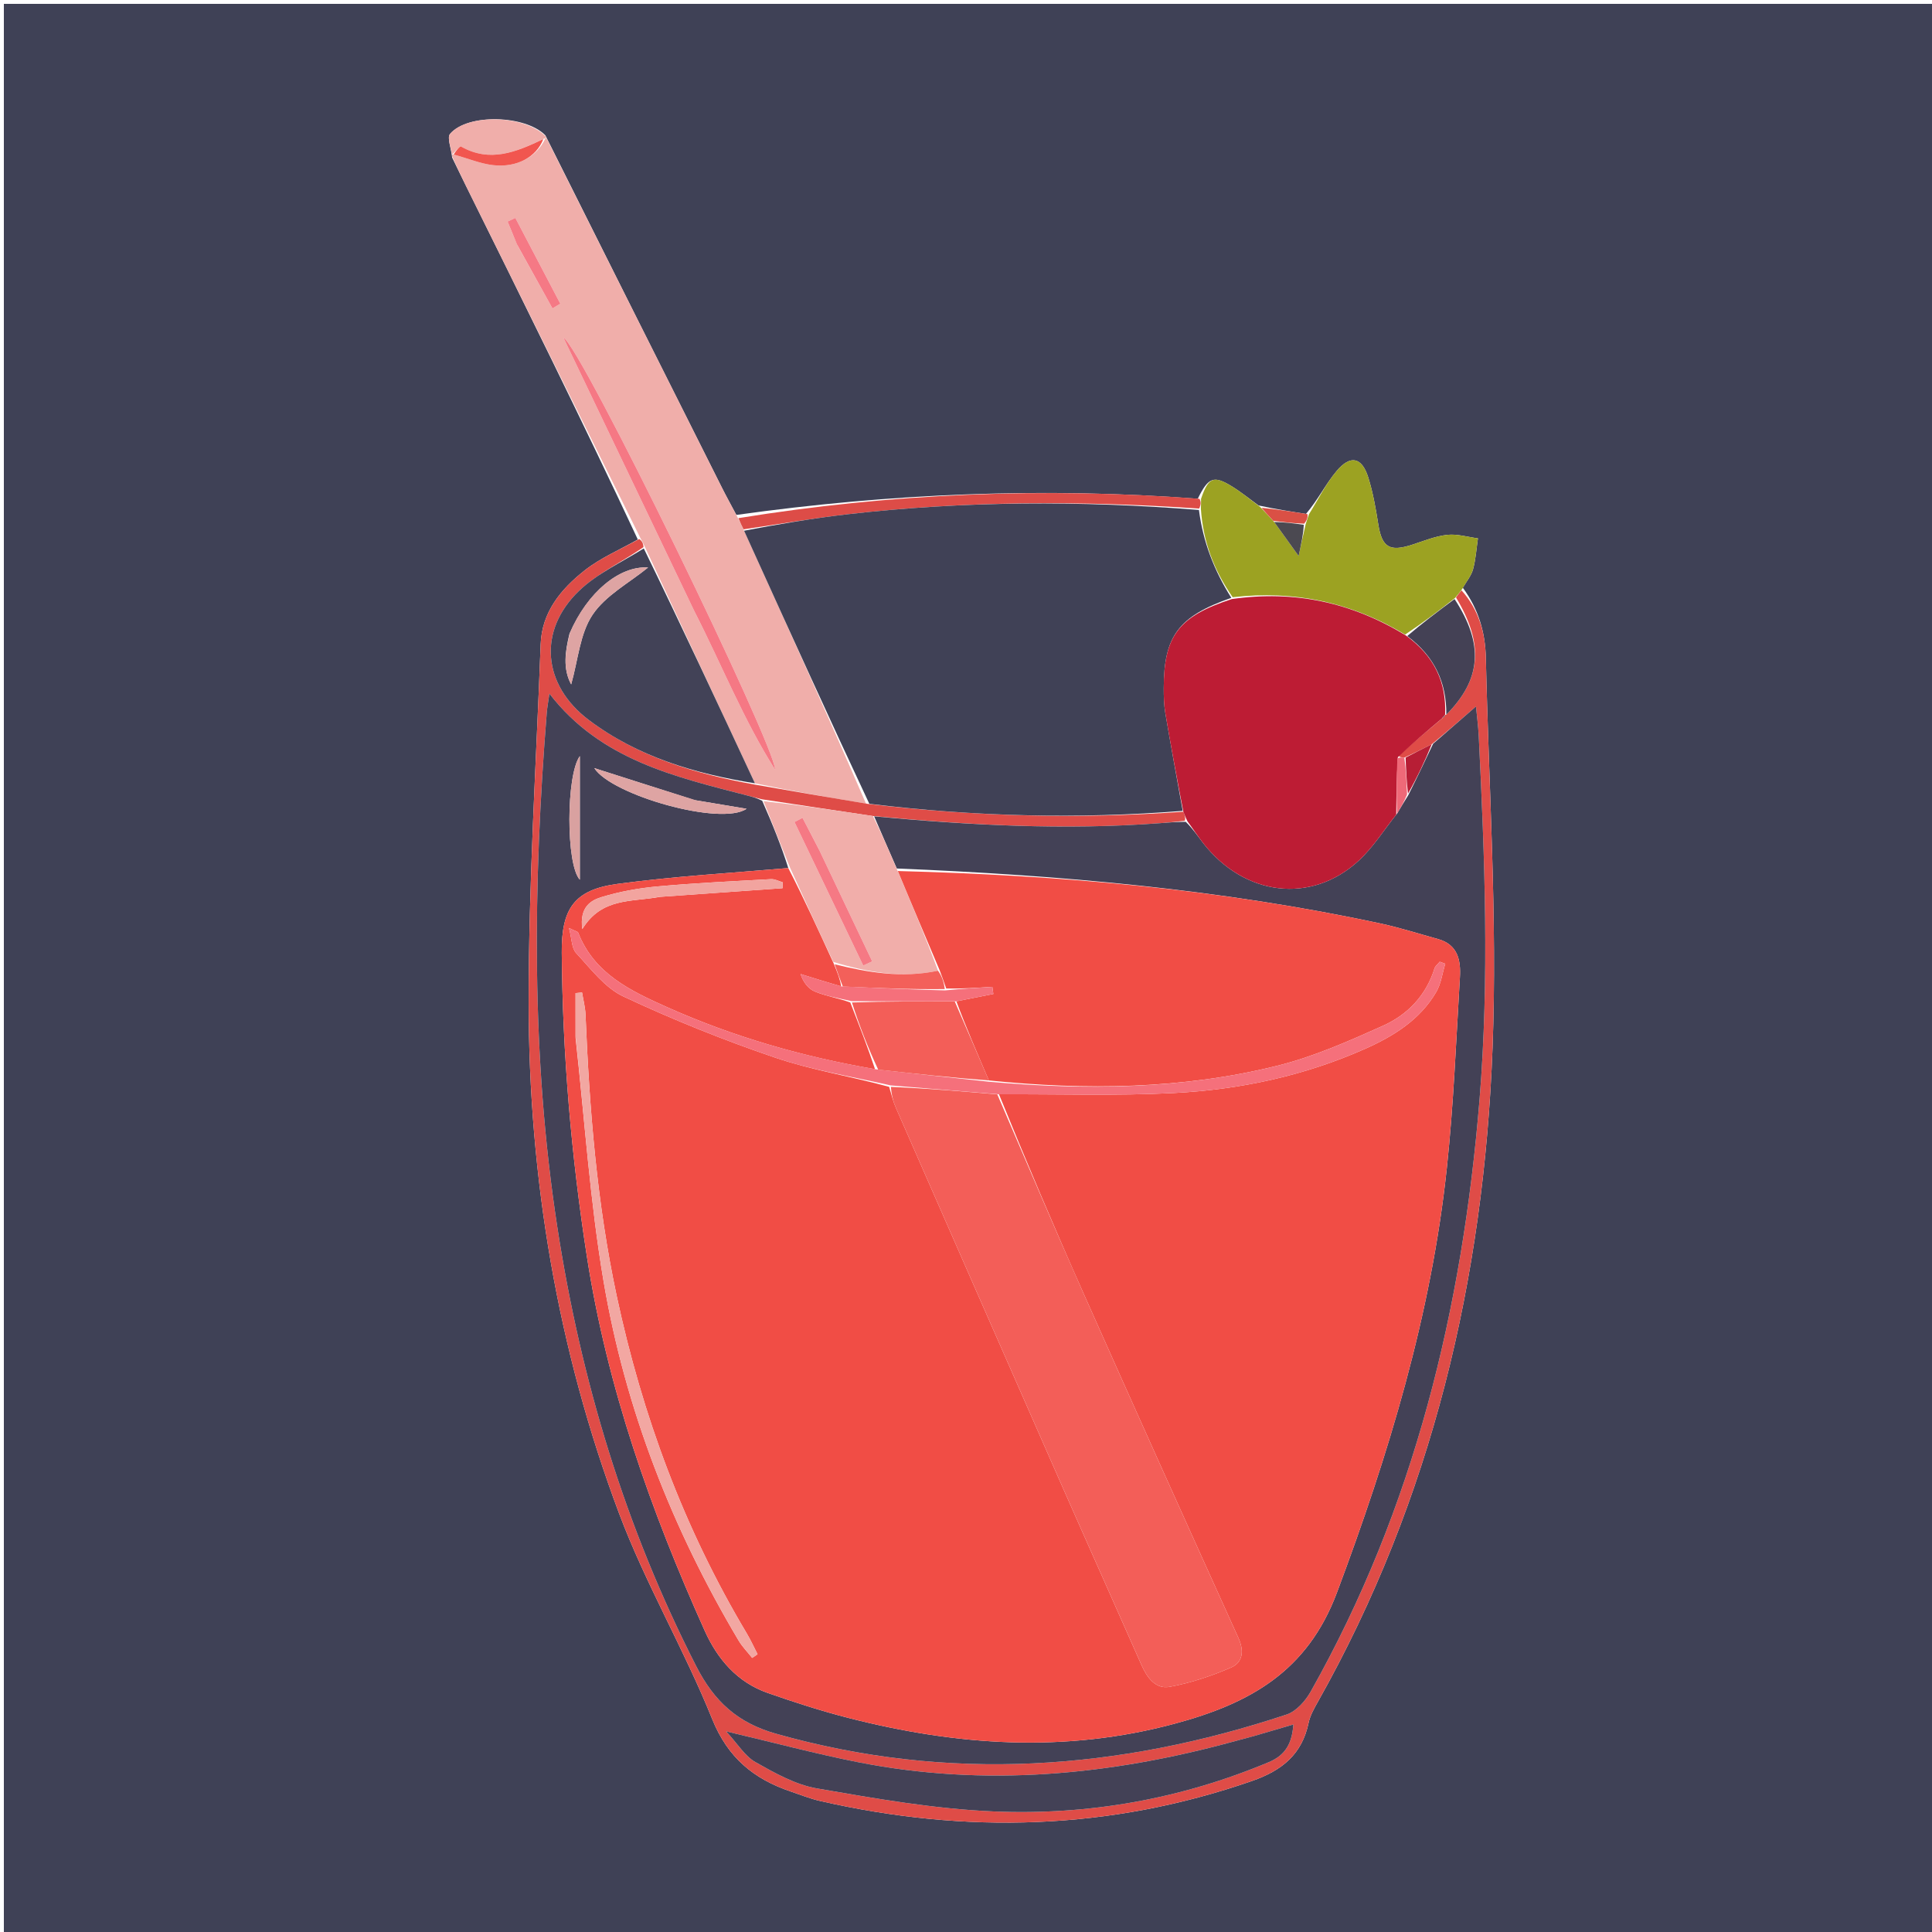 <svg version="1.1" id="Layer_1" xmlns="http://www.w3.org/2000/svg" xmlns:xlink="http://www.w3.org/1999/xlink" x="0px" y="0px"
	 width="100%" viewBox="0 0 500 500" enable-background="new 0 0 500 500" xml:space="preserve">
<path fill="#3F4156" opacity="1" stroke="none" 
	d="
M282,501 
	C188,501 94.5,501 1,501 
	C1,334.333 1,167.667 1,1 
	C167.667,1 334.333,1 501,1 
	C501,167.667 501,334.333 501,501 
	C428.167,501 355.333,501 282,501 
M325.71,130.815 
	C323.438,129.17 321.254,127.382 318.874,125.912 
	C314.066,122.941 312.71,123.535 309.978,129.078 
	C270.159,126.053 230.527,127.683 190.565,133.262 
	C189.319,130.913 188.027,128.587 186.834,126.211 
	C171.682,96.037 156.544,65.857 141.139,35.023 
	C136.004,29.759 121.037,29.317 116.487,34.637 
	C115.656,35.608 116.732,38.21 117.014,40.775 
	C118.177,43.159 119.327,45.549 120.504,47.926 
	C135.596,78.407 150.693,108.886 165.068,139.627 
	C160.456,142.246 155.445,144.359 151.326,147.603 
	C145.227,152.406 140.233,158.355 139.921,166.735 
	C138.769,197.68 136.796,228.628 136.816,259.573 
	C136.844,304.876 144.269,349.221 160.232,391.708 
	C167.059,409.875 177.041,426.839 184.304,444.867 
	C188.353,454.917 195.072,460.394 204.624,463.632 
	C207.146,464.486 209.639,465.492 212.224,466.084 
	C249.939,474.708 287.168,473.69 323.96,460.931 
	C331.738,458.233 336.939,454.074 338.664,445.865 
	C339.064,443.96 340.1,442.14 341.073,440.411 
	C370.665,387.865 384.028,330.749 386.274,271.136 
	C387.539,237.578 385.295,203.884 384.536,170.254 
	C384.39,163.795 382.71,157.74 378.58,152.111 
	C379.487,150.529 380.749,149.044 381.217,147.342 
	C381.929,144.749 382.091,142.006 382.487,139.326 
	C379.83,138.983 377.119,138.14 374.532,138.425 
	C371.454,138.763 368.459,139.999 365.469,140.972 
	C359.597,142.882 357.635,141.638 356.695,135.687 
	C356.05,131.606 355.335,127.489 354.102,123.56 
	C352.46,118.329 349.51,117.639 345.937,121.873 
	C343.094,125.244 341.108,129.339 337.99,132.996 
	C334.103,132.39 330.217,131.784 325.71,130.815 
z"/>
<path fill="#F0AEAA" opacity="1" stroke="none" 
	d="
M141.403,35.678 
	C156.544,65.857 171.682,96.037 186.834,126.211 
	C188.027,128.587 189.319,130.913 190.839,133.801 
	C191.553,135.224 191.994,136.108 192.566,137.349 
	C193.392,139.214 194.093,140.718 194.778,142.23 
	C204.717,164.142 214.653,186.056 224.121,207.975 
	C214.274,206.348 204.896,204.715 195.377,202.72 
	C185.811,182.188 176.386,162.018 166.886,141.511 
	C166.47,140.571 166.129,139.968 165.789,139.365 
	C150.693,108.886 135.596,78.407 120.504,47.926 
	C119.327,45.549 118.177,43.159 117,40.393 
	C116.985,40.012 117.043,39.965 117.415,39.999 
	C121.063,40.97 124.289,42.37 127.629,42.742 
	C133.811,43.431 138.83,40.629 141.098,35.922 
	C141.2,35.841 141.403,35.678 141.403,35.678 
M179.91,158.622 
	C186.836,172.141 192.443,186.355 200.615,199.218 
	C200.461,192.578 150.222,89.363 145.827,87.41 
	C157.391,111.575 168.487,134.762 179.91,158.622 
M133.958,63.575 
	C136.964,68.989 139.97,74.402 142.976,79.816 
	C143.656,79.412 144.336,79.008 145.016,78.605 
	C141.135,71.2 137.254,63.796 133.374,56.391 
	C132.704,56.708 132.035,57.025 131.366,57.341 
	C132.121,59.204 132.877,61.067 133.958,63.575 
z"/>
<path fill="#DF4C47" opacity="1" stroke="none" 
	d="
M165.428,139.496 
	C166.129,139.968 166.47,140.571 166.534,141.598 
	C160.746,145.596 154.525,148.432 149.867,152.898 
	C139.135,163.188 140.383,177.287 152.366,186.317 
	C165.126,195.932 180.053,200.272 195.518,203.081 
	C204.896,204.715 214.274,206.348 224.513,208.032 
	C252.219,211.356 279.122,211.993 306.249,210.073 
	C306.635,210.966 306.857,211.646 306.62,212.426 
	C304.179,212.699 302.2,212.889 300.218,213.037 
	C275.498,214.894 250.853,213.562 225.918,211.19 
	C216.238,209.729 206.871,208.35 197.161,206.855 
	C195.69,206.457 194.561,206.183 193.436,205.89 
	C174.603,200.986 155.459,196.7 142.187,179.519 
	C141.895,181.597 141.62,183.01 141.506,184.436 
	C137.952,228.869 137.423,273.237 144.219,317.464 
	C150.331,357.243 161.805,395.257 180.181,431.213 
	C184.851,440.35 190.89,445.87 200.833,448.685 
	C245.492,461.328 289.442,458.157 332.975,443.718 
	C335.445,442.899 337.819,440.242 339.174,437.84 
	C366.045,390.236 378.511,338.459 382.91,284.457 
	C385.456,253.196 384.248,221.902 382.702,190.63 
	C382.559,187.738 382.169,184.859 381.976,182.833 
	C378.33,186.007 374.608,189.246 370.534,192.605 
	C368.042,193.838 365.904,194.952 363.438,196.072 
	C362.676,196.018 362.242,195.958 361.937,195.584 
	C365.782,192.148 369.497,189.026 373.39,185.78 
	C373.779,185.452 373.94,185.214 374.005,184.958 
	C373.958,184.973 373.988,185.067 374.306,184.938 
	C383.421,175.791 384.057,166.665 376.811,154.615 
	C377.35,153.838 377.79,153.304 378.23,152.771 
	C382.71,157.74 384.39,163.795 384.536,170.254 
	C385.295,203.884 387.539,237.578 386.274,271.136 
	C384.028,330.749 370.665,387.865 341.073,440.411 
	C340.1,442.14 339.064,443.96 338.664,445.865 
	C336.939,454.074 331.738,458.233 323.96,460.931 
	C287.168,473.69 249.939,474.708 212.224,466.084 
	C209.639,465.492 207.146,464.486 204.624,463.632 
	C195.072,460.394 188.353,454.917 184.304,444.867 
	C177.041,426.839 167.059,409.875 160.232,391.708 
	C144.269,349.221 136.844,304.876 136.816,259.573 
	C136.796,228.628 138.769,197.68 139.921,166.735 
	C140.233,158.355 145.227,152.406 151.326,147.603 
	C155.445,144.359 160.456,142.246 165.428,139.496 
M323.956,449.461 
	C322.51,449.842 321.06,450.209 319.618,450.605 
	C287.438,459.441 254.912,462.569 221.913,456.023 
	C211.061,453.87 200.349,451.006 187.92,448.078 
	C190.962,451.371 192.776,454.49 195.487,456.02 
	C200.512,458.856 205.868,461.882 211.429,462.843 
	C226.612,465.468 241.927,468.169 257.275,468.804 
	C281.754,469.817 305.626,465.587 328.402,456.028 
	C332.849,454.161 334.384,450.972 334.723,446.294 
	C331.095,447.356 327.913,448.287 323.956,449.461 
z"/>
<path fill="#9CA222" opacity="1" stroke="none" 
	d="
M378.405,152.441 
	C377.79,153.304 377.35,153.838 376.533,154.785 
	C372.097,158.255 368.037,161.313 363.643,164.225 
	C349.672,155.814 334.953,152.737 319.012,154.562 
	C314.158,147.561 311.343,140.178 310.785,131.632 
	C310.84,130.545 310.835,129.818 310.829,129.091 
	C312.71,123.535 314.066,122.941 318.874,125.912 
	C321.254,127.382 323.438,129.17 326.156,131.226 
	C327.577,132.692 328.554,133.747 329.76,135.091 
	C331.823,137.938 333.656,140.494 336.087,143.887 
	C336.802,140.558 337.303,138.23 337.912,135.626 
	C338.261,134.604 338.501,133.858 338.742,133.112 
	C341.108,129.339 343.094,125.244 345.937,121.873 
	C349.51,117.639 352.46,118.329 354.102,123.56 
	C355.335,127.489 356.05,131.606 356.695,135.687 
	C357.635,141.638 359.597,142.882 365.469,140.972 
	C368.459,139.999 371.454,138.763 374.532,138.425 
	C377.119,138.14 379.83,138.983 382.487,139.326 
	C382.091,142.006 381.929,144.749 381.217,147.342 
	C380.749,149.044 379.487,150.529 378.405,152.441 
z"/>
<path fill="#DD4C47" opacity="1" stroke="none" 
	d="
M310.404,129.085 
	C310.835,129.818 310.84,130.545 310.348,131.619 
	C279.666,129.528 249.505,129.639 219.404,133.086 
	C210.383,134.12 201.423,135.675 192.435,136.991 
	C191.994,136.108 191.553,135.224 191.095,134.098 
	C230.527,127.683 270.159,126.053 310.404,129.085 
z"/>
<path fill="#F0AEAA" opacity="1" stroke="none" 
	d="
M116.956,40.035 
	C116.732,38.21 115.656,35.608 116.487,34.637 
	C121.037,29.317 136.004,29.759 141.271,35.35 
	C141.403,35.678 141.2,35.841 140.72,35.911 
	C133.525,39.376 126.774,42.165 119.301,37.91 
	C119.027,37.754 117.817,39.243 117.043,39.965 
	C117.043,39.965 116.985,40.012 116.956,40.035 
z"/>
<path fill="#DA5045" opacity="1" stroke="none" 
	d="
M329.53,134.801 
	C328.554,133.747 327.577,132.692 326.466,131.408 
	C330.217,131.784 334.103,132.39 338.366,133.054 
	C338.501,133.858 338.261,134.604 337.527,135.53 
	C334.533,135.407 332.031,135.104 329.53,134.801 
z"/>
<path fill="#404156" opacity="1" stroke="none" 
	d="
M192.566,137.349 
	C201.423,135.675 210.383,134.12 219.404,133.086 
	C249.505,129.639 279.666,129.528 310.286,131.979 
	C311.343,140.178 314.158,147.561 318.666,154.718 
	C305.021,159.508 301.195,164.55 301.175,178.098 
	C301.172,180.242 301.222,182.418 301.579,184.523 
	C303.01,192.98 304.572,201.415 306.086,209.858 
	C279.122,211.993 252.219,211.356 224.982,208.026 
	C214.653,186.056 204.717,164.142 194.778,142.23 
	C194.093,140.718 193.392,139.214 192.566,137.349 
z"/>
<path fill="#424257" opacity="1" stroke="none" 
	d="
M195.377,202.72 
	C180.053,200.272 165.126,195.932 152.366,186.317 
	C140.383,177.287 139.135,163.188 149.867,152.898 
	C154.525,148.432 160.746,145.596 166.609,141.934 
	C176.386,162.018 185.811,182.188 195.377,202.72 
M147.366,164.061 
	C146.281,168.581 145.61,173.054 147.818,177.121 
	C149.611,170.814 150.067,164.027 153.343,159.123 
	C156.716,154.074 162.837,150.861 167.725,146.869 
	C160.383,146.379 152.028,153.219 147.366,164.061 
z"/>
<path fill="#F57884" opacity="1" stroke="none" 
	d="
M179.747,158.286 
	C168.487,134.762 157.391,111.575 145.827,87.41 
	C150.222,89.363 200.461,192.578 200.615,199.218 
	C192.443,186.355 186.836,172.141 179.747,158.286 
z"/>
<path fill="#F57985" opacity="1" stroke="none" 
	d="
M133.795,63.253 
	C132.877,61.067 132.121,59.204 131.366,57.341 
	C132.035,57.025 132.704,56.708 133.374,56.391 
	C137.254,63.796 141.135,71.2 145.016,78.605 
	C144.336,79.008 143.656,79.412 142.976,79.816 
	C139.97,74.402 136.964,68.989 133.795,63.253 
z"/>
<path fill="#F1564F" opacity="1" stroke="none" 
	d="
M117.415,39.999 
	C117.817,39.243 119.027,37.754 119.301,37.91 
	C126.774,42.165 133.525,39.376 140.619,35.992 
	C138.83,40.629 133.811,43.431 127.629,42.742 
	C124.289,42.37 121.063,40.97 117.415,39.999 
z"/>
<path fill="#434156" opacity="1" stroke="none" 
	d="
M370.887,192.486 
	C374.608,189.246 378.33,186.007 381.976,182.833 
	C382.169,184.859 382.559,187.738 382.702,190.63 
	C384.248,221.902 385.456,253.196 382.91,284.457 
	C378.511,338.459 366.045,390.236 339.174,437.84 
	C337.819,440.242 335.445,442.899 332.975,443.718 
	C289.442,458.157 245.492,461.328 200.833,448.685 
	C190.89,445.87 184.851,440.35 180.181,431.213 
	C161.805,395.257 150.331,357.243 144.219,317.464 
	C137.423,273.237 137.952,228.869 141.506,184.436 
	C141.62,183.01 141.895,181.597 142.187,179.519 
	C155.459,196.7 174.603,200.986 193.436,205.89 
	C194.561,206.183 195.69,206.457 197.26,207.234 
	C199.974,213.379 202.245,219.03 204.007,224.653 
	C188.92,225.952 174.278,226.804 159.784,228.756 
	C148.559,230.268 145.29,235.213 145.383,246.559 
	C145.599,272.926 147.844,299.087 151.882,325.162 
	C157.131,359.053 168.416,390.957 182.382,422.04 
	C185.68,429.38 190.785,435.359 198.649,438.12 
	C205.55,440.542 212.537,442.8 219.619,444.61 
	C247.612,451.767 275.57,453.74 304.025,446.087 
	C323.417,440.872 338.331,432.616 346.002,412.143 
	C359.391,376.413 370.404,340.242 374.446,302.233 
	C376.188,285.854 376.836,269.356 377.825,252.902 
	C378.086,248.562 377.295,244.447 372.171,243.029 
	C367.199,241.653 362.27,240.073 357.235,238.99 
	C316.055,230.135 274.287,226.5 232.093,224.767 
	C230.017,220.053 228.124,215.662 226.231,211.272 
	C250.853,213.562 275.498,214.894 300.218,213.037 
	C302.2,212.889 304.179,212.699 306.872,212.682 
	C308.83,214.607 310.005,216.432 311.332,218.139 
	C322.053,231.93 339.317,234.061 351.616,222.756 
	C355.355,219.318 358.13,214.83 361.537,210.591 
	C362.55,208.925 363.372,207.492 364.437,205.83 
	C366.749,201.229 368.818,196.857 370.887,192.486 
M179.699,207.054 
	C171.076,204.302 162.453,201.55 153.807,198.79 
	C158.259,205.776 186.604,213.866 193.212,209.311 
	C188.561,208.533 184.554,207.864 179.699,207.054 
M150.062,213.498 
	C150.062,208.009 150.062,202.519 150.062,195.683 
	C146.489,200.545 146.438,223.802 150.062,227.667 
	C150.062,222.511 150.062,218.498 150.062,213.498 
z"/>
<path fill="#BD1C34" opacity="1" stroke="none" 
	d="
M361.346,210.824 
	C358.13,214.83 355.355,219.318 351.616,222.756 
	C339.317,234.061 322.053,231.93 311.332,218.139 
	C310.005,216.432 308.83,214.607 307.333,212.581 
	C306.857,211.646 306.635,210.966 306.249,210.073 
	C304.572,201.415 303.01,192.98 301.579,184.523 
	C301.222,182.418 301.172,180.242 301.175,178.098 
	C301.195,164.55 305.021,159.508 318.802,155.033 
	C334.953,152.737 349.672,155.814 363.853,164.461 
	C371.251,169.85 374.381,176.623 373.988,185.067 
	C373.988,185.067 373.958,184.973 373.852,185.106 
	C373.537,185.436 373.359,185.657 373.212,185.904 
	C369.497,189.026 365.782,192.148 361.765,195.962 
	C361.425,201.378 361.385,206.101 361.346,210.824 
z"/>
<path fill="#434156" opacity="1" stroke="none" 
	d="
M324.344,449.339 
	C327.913,448.287 331.095,447.356 334.723,446.294 
	C334.384,450.972 332.849,454.161 328.402,456.028 
	C305.626,465.587 281.754,469.817 257.275,468.804 
	C241.927,468.169 226.612,465.468 211.429,462.843 
	C205.868,461.882 200.512,458.856 195.487,456.02 
	C192.776,454.49 190.962,451.371 187.92,448.078 
	C200.349,451.006 211.061,453.87 221.913,456.023 
	C254.912,462.569 287.438,459.441 319.618,450.605 
	C321.06,450.209 322.51,449.842 324.344,449.339 
z"/>
<path fill="#F1AEAA" opacity="1" stroke="none" 
	d="
M204.516,224.681 
	C202.245,219.03 199.974,213.379 197.603,207.349 
	C206.871,208.35 216.238,209.729 225.918,211.19 
	C228.124,215.662 230.017,220.053 232.172,225.097 
	C236.008,234.182 239.583,242.615 242.766,251.219 
	C233.355,253.195 224.612,251.666 215.686,248.959 
	C211.788,240.706 208.152,232.693 204.516,224.681 
M211.861,219.658 
	C210.47,216.987 209.079,214.316 207.688,211.645 
	C206.997,212.009 206.305,212.373 205.614,212.737 
	C211.543,225.121 217.473,237.505 223.403,249.888 
	C224.177,249.528 224.952,249.167 225.727,248.807 
	C221.213,239.314 216.699,229.821 211.861,219.658 
z"/>
<path fill="#444155" opacity="1" stroke="none" 
	d="
M374.306,184.938 
	C374.381,176.623 371.251,169.85 364.187,164.606 
	C368.037,161.313 372.097,158.255 376.434,155.029 
	C384.057,166.665 383.421,175.791 374.306,184.938 
z"/>
<path fill="#B71E35" opacity="1" stroke="none" 
	d="
M370.534,192.605 
	C368.818,196.857 366.749,201.229 364.393,205.375 
	C363.992,202.122 363.879,199.094 363.765,196.066 
	C365.904,194.952 368.042,193.838 370.534,192.605 
z"/>
<path fill="#EE6978" opacity="1" stroke="none" 
	d="
M363.438,196.072 
	C363.879,199.094 363.992,202.122 364.15,205.605 
	C363.372,207.492 362.55,208.925 361.537,210.591 
	C361.385,206.101 361.425,201.378 361.635,196.277 
	C362.242,195.958 362.676,196.018 363.438,196.072 
z"/>
<path fill="#444155" opacity="1" stroke="none" 
	d="
M373.39,185.78 
	C373.359,185.657 373.537,185.436 373.899,185.091 
	C373.94,185.214 373.779,185.452 373.39,185.78 
z"/>
<path fill="#4B4951" opacity="1" stroke="none" 
	d="
M329.76,135.091 
	C332.031,135.104 334.533,135.407 337.419,135.805 
	C337.303,138.23 336.802,140.558 336.087,143.887 
	C333.656,140.494 331.823,137.938 329.76,135.091 
z"/>
<path fill="#DEA4A3" opacity="1" stroke="none" 
	d="
M147.518,163.698 
	C152.028,153.219 160.383,146.379 167.725,146.869 
	C162.837,150.861 156.716,154.074 153.343,159.123 
	C150.067,164.027 149.611,170.814 147.818,177.121 
	C145.61,173.054 146.281,168.581 147.518,163.698 
z"/>
<path fill="#F14D45" opacity="1" stroke="none" 
	d="
M243.157,251.047 
	C239.583,242.615 236.008,234.182 232.354,225.421 
	C274.287,226.5 316.055,230.135 357.235,238.99 
	C362.27,240.073 367.199,241.653 372.171,243.029 
	C377.295,244.447 378.086,248.562 377.825,252.902 
	C376.836,269.356 376.188,285.854 374.446,302.233 
	C370.404,340.242 359.391,376.413 346.002,412.143 
	C338.331,432.616 323.417,440.872 304.025,446.087 
	C275.57,453.74 247.612,451.767 219.619,444.61 
	C212.537,442.8 205.55,440.542 198.649,438.12 
	C190.785,435.359 185.68,429.38 182.382,422.04 
	C168.416,390.957 157.131,359.053 151.882,325.162 
	C147.844,299.087 145.599,272.926 145.383,246.559 
	C145.29,235.213 148.559,230.268 159.784,228.756 
	C174.278,226.804 188.92,225.952 204.007,224.653 
	C208.152,232.693 211.788,240.706 215.745,249.313 
	C216.749,251.71 217.433,253.514 217.695,255.273 
	C213.909,254.178 210.546,253.127 207.183,252.075 
	C207.815,254.03 209.093,255.853 210.829,256.581 
	C213.712,257.789 216.891,258.292 220.051,259.435 
	C222.383,265.437 224.609,271.097 226.459,276.698 
	C207.642,273.467 189.787,268.313 172.689,260.676 
	C163.207,256.441 153.81,252.029 149.641,241.388 
	C149.516,241.071 148.853,240.965 147.263,240.176 
	C147.991,242.937 147.918,245.38 149.102,246.65 
	C152.888,250.713 156.534,255.634 161.331,257.885 
	C174.08,263.869 187.225,269.155 200.56,273.697 
	C210.108,276.95 220.218,278.555 230.109,281.275 
	C230.725,283.381 231.182,285.163 231.911,286.825 
	C246.226,319.464 260.553,352.097 274.921,384.712 
	C281.702,400.105 288.598,415.448 295.387,430.837 
	C296.839,434.128 299.049,437.218 302.687,436.552 
	C308.123,435.557 313.507,433.753 318.592,431.553 
	C321.687,430.213 322.008,427.226 320.486,423.867 
	C307.016,394.136 293.598,364.38 280.336,334.555 
	C272.76,317.518 265.502,300.339 258.534,283.202 
	C273.93,283.127 288.923,283.642 303.849,282.872 
	C320.889,281.994 337.525,278.431 353.238,271.457 
	C360.628,268.176 367.455,263.955 371.682,256.751 
	C372.95,254.59 373.276,251.876 374.033,249.416 
	C373.557,249.243 373.082,249.07 372.606,248.897 
	C372.141,249.473 371.451,249.979 371.247,250.636 
	C369.078,257.634 364.287,262.606 357.933,265.46 
	C349.017,269.464 339.922,273.495 330.487,275.834 
	C306.009,281.902 281.046,282.173 255.921,279.617 
	C252.913,272.58 250.006,265.888 247.506,259.141 
	C250.966,258.475 254.022,257.861 257.077,257.248 
	C256.99,256.629 256.904,256.009 256.817,255.39 
	C252.858,255.648 248.899,255.907 244.879,255.826 
	C244.264,254.006 243.711,252.526 243.157,251.047 
M148.959,268.6 
	C151.298,289.594 152.67,310.753 156.196,331.546 
	C161.813,364.672 173.954,395.634 191.139,424.553 
	C192.106,426.18 193.476,427.567 194.659,429.066 
	C195.124,428.751 195.588,428.435 196.053,428.12 
	C195.121,426.307 194.285,424.437 193.241,422.691 
	C177.026,395.547 166.223,366.337 159.62,335.474 
	C154.477,311.437 152.542,287.071 151.534,262.587 
	C151.455,260.668 150.947,258.767 150.638,256.858 
	C150.076,256.911 149.514,256.964 148.951,257.017 
	C148.951,260.562 148.951,264.107 148.959,268.6 
M170.897,232.094 
	C181.439,231.351 191.982,230.609 202.524,229.866 
	C202.533,229.353 202.542,228.84 202.55,228.327 
	C201.553,228.044 200.539,227.47 199.56,227.524 
	C189.788,228.063 180.005,228.516 170.261,229.398 
	C165.343,229.844 160.381,230.728 155.671,232.171 
	C153.043,232.976 149.929,234.635 150.696,240.445 
	C155.774,232.232 163.319,233.492 170.897,232.094 
z"/>
<path fill="#DEA4A3" opacity="1" stroke="none" 
	d="
M180.123,207.124 
	C184.554,207.864 188.561,208.533 193.212,209.311 
	C186.604,213.866 158.259,205.776 153.807,198.79 
	C162.453,201.55 171.076,204.302 180.123,207.124 
z"/>
<path fill="#D9A1A0" opacity="1" stroke="none" 
	d="
M150.062,213.991 
	C150.062,218.498 150.062,222.511 150.062,227.667 
	C146.438,223.802 146.489,200.545 150.062,195.683 
	C150.062,202.519 150.062,208.009 150.062,213.991 
z"/>
<path fill="#F3605A" opacity="1" stroke="none" 
	d="
M218.118,255.317 
	C217.433,253.514 216.749,251.71 216.006,249.553 
	C224.612,251.666 233.355,253.195 242.766,251.219 
	C243.711,252.526 244.264,254.006 244.505,255.972 
	C235.502,256.078 226.81,255.698 218.118,255.317 
z"/>
<path fill="#F57984" opacity="1" stroke="none" 
	d="
M212.023,219.993 
	C216.699,229.821 221.213,239.314 225.727,248.807 
	C224.952,249.167 224.177,249.528 223.403,249.888 
	C217.473,237.505 211.543,225.121 205.614,212.737 
	C206.305,212.373 206.997,212.009 207.688,211.645 
	C209.079,214.316 210.47,216.987 212.023,219.993 
z"/>
<path fill="#F35E58" opacity="1" stroke="none" 
	d="
M258.101,283.224 
	C265.502,300.339 272.76,317.518 280.336,334.555 
	C293.598,364.38 307.016,394.136 320.486,423.867 
	C322.008,427.226 321.687,430.213 318.592,431.553 
	C313.507,433.753 308.123,435.557 302.687,436.552 
	C299.049,437.218 296.839,434.128 295.387,430.837 
	C288.598,415.448 281.702,400.105 274.921,384.712 
	C260.553,352.097 246.226,319.464 231.911,286.825 
	C231.182,285.163 230.725,283.381 230.547,281.283 
	C240.003,281.682 249.052,282.453 258.101,283.224 
z"/>
<path fill="#F5707B" opacity="1" stroke="none" 
	d="
M258.534,283.202 
	C249.052,282.453 240.003,281.682 230.515,280.903 
	C220.218,278.555 210.108,276.95 200.56,273.697 
	C187.225,269.155 174.08,263.869 161.331,257.885 
	C156.534,255.634 152.888,250.713 149.102,246.65 
	C147.918,245.38 147.991,242.937 147.263,240.176 
	C148.853,240.965 149.516,241.071 149.641,241.388 
	C153.81,252.029 163.207,256.441 172.689,260.676 
	C189.787,268.313 207.642,273.467 226.899,276.762 
	C237.151,277.911 246.587,278.936 256.022,279.96 
	C281.046,282.173 306.009,281.902 330.487,275.834 
	C339.922,273.495 349.017,269.464 357.933,265.46 
	C364.287,262.606 369.078,257.634 371.247,250.636 
	C371.451,249.979 372.141,249.473 372.606,248.897 
	C373.082,249.07 373.557,249.243 374.033,249.416 
	C373.276,251.876 372.95,254.59 371.682,256.751 
	C367.455,263.955 360.628,268.176 353.238,271.457 
	C337.525,278.431 320.889,281.994 303.849,282.872 
	C288.923,283.642 273.93,283.127 258.534,283.202 
z"/>
<path fill="#F2A7A2" opacity="1" stroke="none" 
	d="
M148.955,268.126 
	C148.951,264.107 148.951,260.562 148.951,257.017 
	C149.514,256.964 150.076,256.911 150.638,256.858 
	C150.947,258.767 151.455,260.668 151.534,262.587 
	C152.542,287.071 154.477,311.437 159.62,335.474 
	C166.223,366.337 177.026,395.547 193.241,422.691 
	C194.285,424.437 195.121,426.307 196.053,428.12 
	C195.588,428.435 195.124,428.751 194.659,429.066 
	C193.476,427.567 192.106,426.18 191.139,424.553 
	C173.954,395.634 161.813,364.672 156.196,331.546 
	C152.67,310.753 151.298,289.594 148.955,268.126 
z"/>
<path fill="#F35E58" opacity="1" stroke="none" 
	d="
M255.921,279.617 
	C246.587,278.936 237.151,277.911 227.275,276.821 
	C224.609,271.097 222.383,265.437 220.481,259.441 
	C229.57,259.135 238.335,259.165 247.1,259.195 
	C250.006,265.888 252.913,272.58 255.921,279.617 
z"/>
<path fill="#F2A49F" opacity="1" stroke="none" 
	d="
M170.448,232.139 
	C163.319,233.492 155.774,232.232 150.696,240.445 
	C149.929,234.635 153.043,232.976 155.671,232.171 
	C160.381,230.728 165.343,229.844 170.261,229.398 
	C180.005,228.516 189.788,228.063 199.56,227.524 
	C200.539,227.47 201.553,228.044 202.55,228.327 
	C202.542,228.84 202.533,229.353 202.524,229.866 
	C191.982,230.609 181.439,231.351 170.448,232.139 
z"/>
<path fill="#F5707B" opacity="1" stroke="none" 
	d="
M247.506,259.141 
	C238.335,259.165 229.57,259.135 220.374,259.099 
	C216.891,258.292 213.712,257.789 210.829,256.581 
	C209.093,255.853 207.815,254.03 207.183,252.075 
	C210.546,253.127 213.909,254.178 217.695,255.273 
	C226.81,255.698 235.502,256.078 244.567,256.312 
	C248.899,255.907 252.858,255.648 256.817,255.39 
	C256.904,256.009 256.99,256.629 257.077,257.248 
	C254.022,257.861 250.966,258.475 247.506,259.141 
z"/>
</svg>